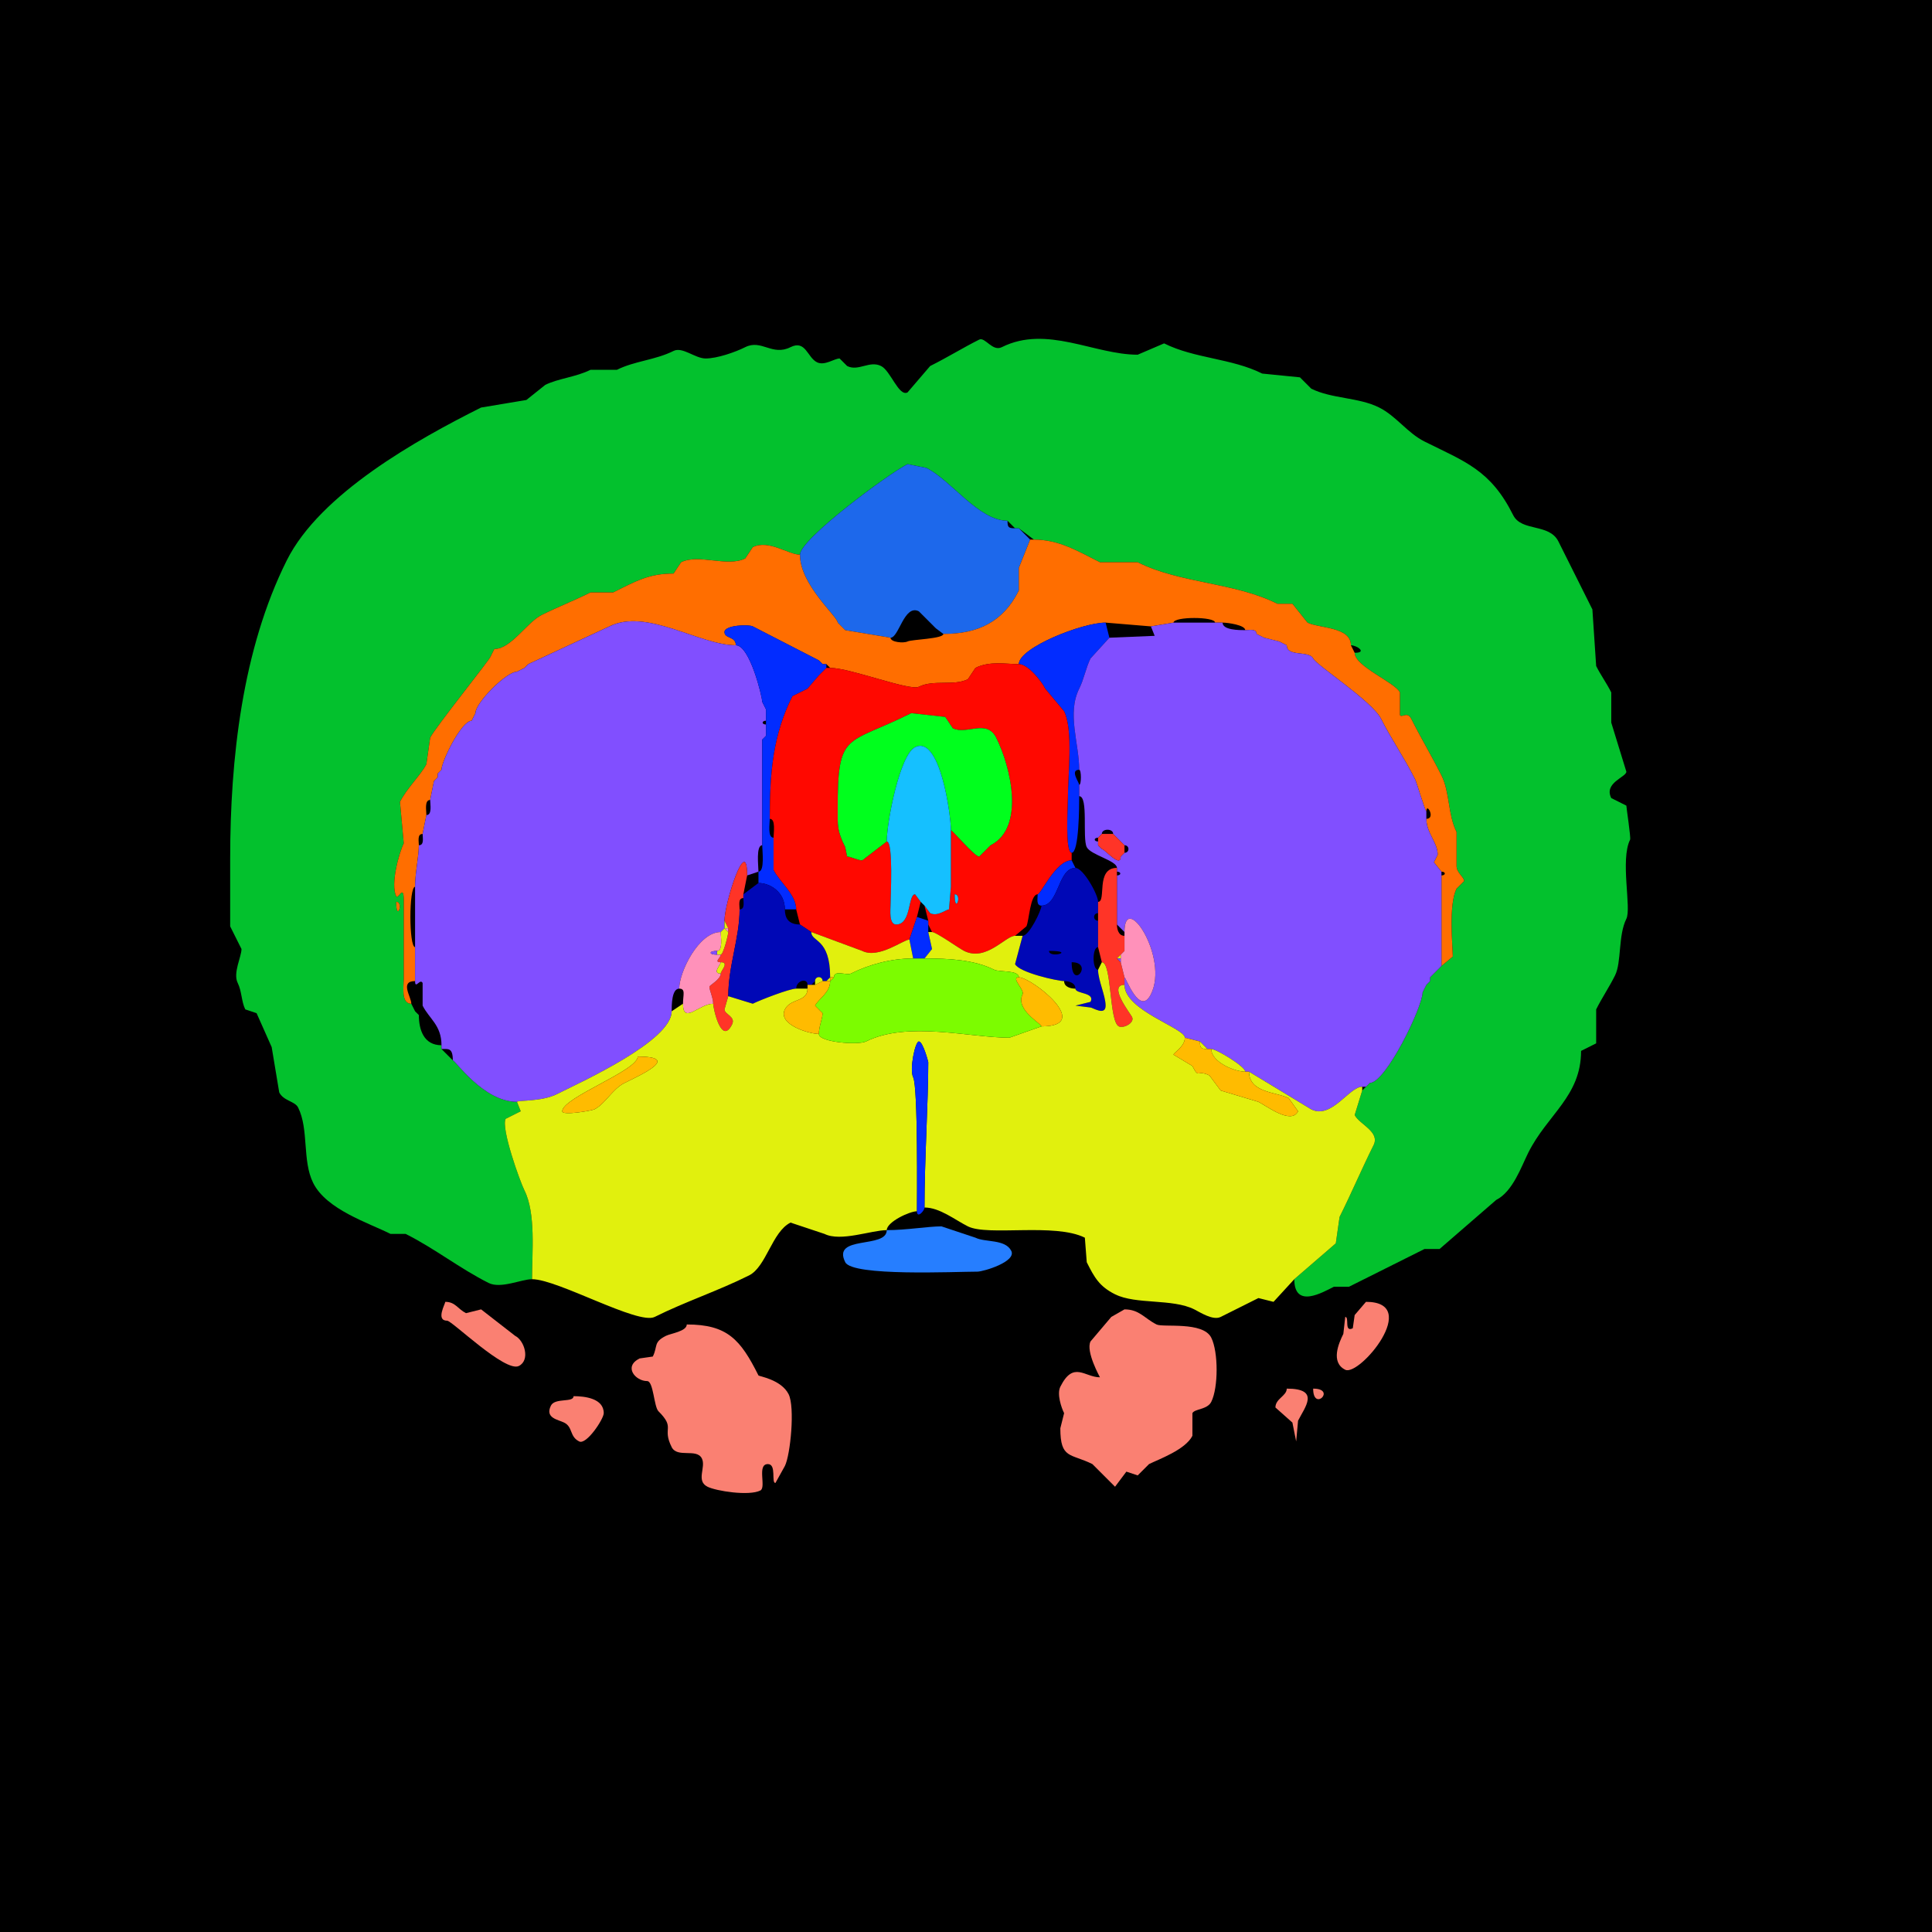 <?xml version="1.0" encoding="UTF-8"?>
<svg xmlns="http://www.w3.org/2000/svg" xmlns:xlink="http://www.w3.org/1999/xlink" width="430px" height="430px" viewBox="0 0 430 430" version="1.1">
<g id="surface1">
<rect x="0" y="0" width="430" height="430" style="fill:rgb(0%,0%,0%);fill-opacity:1;stroke:none;"/>
<path style=" stroke:none;fill-rule:evenodd;fill:rgb(1.176%,75.686%,17.647%);fill-opacity:1;" d="M 88.184 200.723 C 88.184 205.398 89.957 200.723 88.184 200.723 M 118.418 284.707 C 116.047 284.707 111.473 286.902 108.758 285.547 C 102.387 282.363 96.723 277.848 90.281 274.629 L 86.922 274.629 C 81.938 272.137 72.664 269.207 69.707 263.289 C 67.223 258.32 68.789 251.379 66.348 246.492 C 65.641 245.082 63.098 245.035 62.148 243.133 L 60.469 233.055 L 57.109 225.5 L 54.59 224.656 C 53.719 222.914 53.824 220.605 52.91 218.781 C 51.801 216.559 53.75 212.945 53.75 211.219 L 51.23 206.18 L 51.23 191.062 C 51.23 169 53.91 144.551 63.828 124.719 C 71.262 109.852 92.91 97.789 107.078 90.703 L 117.156 89.023 L 121.359 85.664 C 124.215 84.234 128.184 83.93 131.438 82.305 L 137.312 82.305 C 141.266 80.328 145.82 80.152 149.914 78.105 C 151.895 77.113 154.703 79.785 157.051 79.785 C 159.605 79.785 163.621 78.391 165.867 77.266 C 169.504 75.445 171.84 79.32 175.945 77.266 C 179.309 75.586 179.684 79.555 181.828 80.625 C 183.531 81.477 185.699 79.785 186.867 79.785 L 188.547 81.465 C 191.07 82.727 193.512 80.168 196.102 81.465 C 198.23 82.527 200.027 88.32 201.984 87.344 L 207.023 81.465 C 210.984 79.484 214.34 77.387 217.938 75.586 C 219.246 74.934 220.863 78.324 222.977 77.266 C 232.957 72.277 243.531 78.945 253.211 78.945 L 259.094 76.426 C 265.898 79.828 274.074 79.719 280.93 83.145 L 289.328 83.984 L 291.844 86.504 C 296.395 88.777 302.336 88.391 306.961 90.703 C 310.742 92.594 313.254 96.367 317.039 98.262 C 326.039 102.762 331.73 104.543 336.777 114.641 C 338.656 118.398 344.805 116.418 346.855 120.516 C 349.332 125.473 351.949 130.703 354.414 135.633 L 355.254 148.234 C 356.273 150.27 357.566 152.016 358.613 154.109 L 358.613 160.828 L 361.973 171.75 C 361.973 172.969 356.902 174.207 358.613 177.625 L 361.973 179.305 C 361.973 179.723 363.004 186.484 362.812 186.867 C 360.559 191.375 363.152 202.145 361.973 204.5 C 360.125 208.199 360.922 214.164 359.453 217.102 C 358.129 219.754 356.547 222.074 355.254 224.656 L 355.254 232.219 L 351.895 233.898 C 351.895 244.012 344.426 247.992 340.137 256.57 C 338.613 259.613 336.695 265.223 333 267.07 L 320.398 277.988 L 317.039 277.988 C 311.32 280.852 305.867 283.574 300.242 286.387 L 296.883 286.387 C 294.359 287.648 288.066 291.352 288.066 284.707 C 288.066 284.707 297.305 276.727 297.305 276.727 C 297.305 276.727 298.145 270.852 298.145 270.852 C 300.789 265.559 303.094 260.113 305.703 254.891 C 307.211 251.875 302.539 250.242 301.504 248.172 C 301.504 248.172 303.184 242.715 303.184 242.715 C 303.184 242.715 304.023 241.875 304.023 241.875 C 304.023 241.875 304.863 241.035 304.863 241.035 C 308.406 241.035 316.621 224.145 316.621 220.879 C 316.621 220.879 317.461 219.199 317.461 219.199 C 317.461 219.199 318.301 218.359 318.301 218.359 C 318.301 218.359 318.301 217.52 318.301 217.52 C 318.301 217.52 319.141 216.68 319.141 216.68 C 319.141 216.68 319.98 215.84 319.98 215.84 C 319.98 215.84 320.82 215 320.82 215 C 320.82 215 323.34 212.898 323.34 212.898 C 323.34 210.645 322.34 201.465 324.18 197.781 C 324.18 197.781 325.859 196.102 325.859 196.102 C 325.859 195.191 324.18 194.258 324.18 192.742 C 324.18 192.742 324.18 185.188 324.18 185.188 C 322.234 181.297 322.703 176.355 320.82 172.586 C 318.648 168.242 316.227 164.234 314.102 159.992 C 313.215 158.215 311.941 159.871 311.582 159.148 C 311.582 159.148 311.582 154.109 311.582 154.109 C 310.449 151.852 301.504 148.305 301.504 145.293 C 304.391 145.293 301.973 143.613 300.664 143.613 C 300.664 139.473 293.582 139.863 291.008 138.574 C 291.008 138.574 287.648 134.375 287.648 134.375 C 287.648 134.375 284.289 134.375 284.289 134.375 C 274.688 129.574 262.746 129.902 253.211 125.137 C 253.211 125.137 244.812 125.137 244.812 125.137 C 239.852 122.652 235.703 120.098 230.117 120.098 C 230.117 120.098 226.758 117.578 226.758 117.578 C 226.758 117.578 225.918 117.578 225.918 117.578 C 225.918 117.578 224.238 115.898 224.238 115.898 C 217.828 115.898 211.727 106.914 206.18 104.141 C 206.18 104.141 201.984 103.301 201.984 103.301 C 197.844 105.371 178.047 119.992 178.047 123.457 C 175.531 123.457 171.066 120.02 167.547 121.777 C 167.547 121.777 165.867 124.297 165.867 124.297 C 161.875 126.293 155.504 123.18 151.594 125.137 C 151.594 125.137 149.914 127.656 149.914 127.656 C 144.496 127.656 141.664 129.262 136.477 131.855 C 136.477 131.855 131.438 131.855 131.438 131.855 C 127.809 133.668 124.055 135.125 120.516 136.895 C 117.27 138.52 113.742 144.453 110.02 144.453 C 110.02 144.453 109.18 146.133 109.18 146.133 C 109.18 146.609 96.895 161.887 95.742 164.188 C 95.742 164.188 94.902 170.07 94.902 170.07 C 93.703 172.465 90.539 175.438 89.023 178.469 C 89.023 178.469 89.863 187.703 89.863 187.703 C 88.805 189.824 86.871 196.836 88.184 199.461 C 88.598 200.289 89.863 196.641 89.863 200.305 C 89.863 200.305 89.863 217.938 89.863 217.938 C 89.863 219.453 89.199 223.398 91.543 223.398 C 91.543 223.398 92.383 225.078 92.383 225.078 C 92.383 225.078 93.223 225.918 93.223 225.918 C 93.223 229.23 94.344 232.637 98.262 232.637 C 98.262 232.637 98.262 233.477 98.262 233.477 C 98.262 233.477 100.781 235.996 100.781 235.996 C 101.305 235.996 107.621 245.234 115.059 245.234 C 115.059 245.234 115.898 247.336 115.898 247.336 C 115.898 247.336 112.539 249.016 112.539 249.016 C 111.48 251.129 115.711 262.914 116.738 264.969 C 119.277 270.051 118.418 278.645 118.418 284.707 Z M 118.418 284.707 "/>
<path style=" stroke:none;fill-rule:nonzero;fill:rgb(11.373%,40.784%,92.157%);fill-opacity:1;" d="M 209.961 141.094 L 208.281 139.836 L 207.023 138.574 L 204.5 136.055 C 201.242 134.426 200.074 141.934 198.203 141.934 C 198.203 141.934 188.125 140.254 188.125 140.254 C 188.125 140.254 186.445 138.574 186.445 138.574 C 186.445 137.246 178.047 130.191 178.047 123.457 C 178.047 119.992 197.844 105.371 201.984 103.301 C 201.984 103.301 206.18 104.141 206.18 104.141 C 211.727 106.914 217.828 115.898 224.238 115.898 C 224.238 117.367 224.449 117.578 225.918 117.578 C 225.918 117.578 226.758 117.578 226.758 117.578 C 226.758 117.578 229.277 120.098 229.277 120.098 C 229.277 120.098 226.758 126.398 226.758 126.398 C 226.758 126.398 226.758 131.438 226.758 131.438 C 223.262 138.43 217.676 141.094 209.961 141.094 Z M 209.961 141.094 "/>
<path style=" stroke:none;fill-rule:nonzero;fill:rgb(100%,43.137%,0%);fill-opacity:1;" d="M 92.383 218.359 C 88.906 218.359 91.543 221.852 91.543 223.398 C 89.199 223.398 89.863 219.453 89.863 217.938 C 89.863 217.938 89.863 200.305 89.863 200.305 C 89.863 196.641 88.598 200.289 88.184 199.461 C 86.871 196.836 88.805 189.824 89.863 187.703 C 89.863 187.703 89.023 178.469 89.023 178.469 C 90.539 175.438 93.703 172.465 94.902 170.07 C 94.902 170.07 95.742 164.188 95.742 164.188 C 96.895 161.887 109.18 146.609 109.18 146.133 C 109.18 146.133 110.02 144.453 110.02 144.453 C 113.742 144.453 117.27 138.52 120.516 136.895 C 124.055 135.125 127.809 133.668 131.438 131.855 C 131.438 131.855 136.477 131.855 136.477 131.855 C 141.664 129.262 144.496 127.656 149.914 127.656 C 149.914 127.656 151.594 125.137 151.594 125.137 C 155.504 123.18 161.875 126.293 165.867 124.297 C 165.867 124.297 167.547 121.777 167.547 121.777 C 171.066 120.02 175.531 123.457 178.047 123.457 C 178.047 130.191 186.445 137.246 186.445 138.574 C 186.445 138.574 188.125 140.254 188.125 140.254 C 188.125 140.254 198.203 141.934 198.203 141.934 C 198.203 142.957 201.137 143.195 201.984 142.773 C 202.914 142.309 209.961 142.191 209.961 141.094 C 217.676 141.094 223.262 138.43 226.758 131.438 C 226.758 131.438 226.758 126.398 226.758 126.398 C 226.758 126.398 229.277 120.098 229.277 120.098 C 229.277 120.098 230.117 120.098 230.117 120.098 C 235.703 120.098 239.852 122.652 244.812 125.137 C 244.812 125.137 253.211 125.137 253.211 125.137 C 262.746 129.902 274.688 129.574 284.289 134.375 C 284.289 134.375 287.648 134.375 287.648 134.375 C 287.648 134.375 291.008 138.574 291.008 138.574 C 293.582 139.863 300.664 139.473 300.664 143.613 C 300.664 143.613 301.504 145.293 301.504 145.293 C 301.504 148.305 310.449 151.852 311.582 154.109 C 311.582 154.109 311.582 159.148 311.582 159.148 C 311.941 159.871 313.215 158.215 314.102 159.992 C 316.227 164.234 318.648 168.242 320.82 172.586 C 322.703 176.355 322.234 181.297 324.18 185.188 C 324.18 185.188 324.18 192.742 324.18 192.742 C 324.18 194.258 325.859 195.191 325.859 196.102 C 325.859 196.102 324.18 197.781 324.18 197.781 C 322.34 201.465 323.34 210.645 323.34 212.898 C 323.34 212.898 320.82 215 320.82 215 C 320.82 208.5 320.82 201.301 320.82 194.844 C 321.816 194.844 321.816 194.004 320.82 194.004 C 320.82 194.004 319.141 191.906 319.141 191.906 C 319.141 191.906 319.98 190.227 319.98 190.227 C 319.98 187.5 317.461 185.398 317.461 182.246 C 319.609 182.246 317.461 178.449 317.461 180.566 C 317.18 180.566 315.34 174.227 314.941 173.43 C 312.523 168.586 309.578 164.379 307.383 159.992 C 305.426 156.078 293.035 148.094 292.266 146.555 C 291.344 144.711 286.387 146.281 286.387 143.613 C 286.387 143.613 284.707 142.773 284.707 142.773 C 284.707 142.773 281.348 141.934 281.348 141.934 C 281.348 141.934 279.668 141.094 279.668 141.094 C 279.668 139.855 278.027 140.254 277.148 140.254 C 277.148 139.117 273.25 138.574 272.109 138.574 C 272.109 138.574 270.43 138.574 270.43 138.574 C 270.43 137.203 261.191 137.203 261.191 138.574 C 261.191 138.574 256.152 139.414 256.152 139.414 C 256.152 139.414 246.074 138.574 246.074 138.574 C 240.91 138.574 226.758 144.152 226.758 147.812 C 223.809 147.812 220.273 147.066 217.102 148.652 C 217.102 148.652 215.422 151.172 215.422 151.172 C 212.301 152.73 207.789 151.207 204.5 152.852 C 202.512 153.848 189.188 148.652 184.766 148.652 C 184.766 148.652 183.926 147.812 183.926 147.812 C 183.926 147.812 183.086 147.812 183.086 147.812 C 183.086 147.812 182.246 146.973 182.246 146.973 C 182.246 146.973 167.547 139.414 167.547 139.414 C 166.586 138.934 161.25 139.133 161.25 140.672 C 161.25 142.188 163.77 141.555 163.77 143.613 C 155.695 143.613 143.902 135.281 135.633 139.414 C 135.633 139.414 117.578 147.812 117.578 147.812 C 117.578 147.812 116.738 148.652 116.738 148.652 C 116.738 148.652 115.059 149.492 115.059 149.492 C 112.738 149.492 105.82 156.371 105.82 158.73 C 105.82 158.73 104.98 160.41 104.98 160.41 C 102.68 160.41 98.262 169.496 98.262 171.328 C 98.262 171.328 97.422 172.168 97.422 172.168 C 97.422 172.168 97.422 173.008 97.422 173.008 C 97.422 173.008 96.582 173.848 96.582 173.848 C 96.582 173.848 95.742 178.047 95.742 178.047 C 94.418 178.047 94.902 180.445 94.902 181.406 C 94.902 181.406 94.062 185.605 94.062 185.605 C 92.824 185.605 93.223 187.246 93.223 188.125 C 93.223 190.645 92.383 194.305 92.383 197.363 C 90.996 197.363 90.996 210.801 92.383 210.801 C 92.383 210.801 92.383 218.359 92.383 218.359 Z M 92.383 218.359 "/>
<path style=" stroke:none;fill-rule:nonzero;fill:rgb(50.588%,30.98%,100%);fill-opacity:1;" d="M 100.781 235.996 C 101.305 235.996 107.621 245.234 115.059 245.234 C 115.059 244.863 120.543 245.223 123.875 243.555 C 129.59 240.699 149.492 231.684 149.492 225.078 C 149.492 223.715 149.496 220.039 151.172 220.039 C 151.172 216.352 155.496 207.441 160.41 207.441 C 160.41 207.441 161.25 206.602 161.25 206.602 C 161.25 206.602 161.25 204.922 161.25 204.922 C 161.25 200.914 166.289 185.398 166.289 194.844 C 166.289 194.844 168.809 194.004 168.809 194.004 C 168.809 192.824 168.207 188.125 169.648 188.125 C 169.648 179.891 169.648 172.953 169.648 164.609 C 169.648 164.609 170.488 163.77 170.488 163.77 C 170.488 163.77 170.488 161.25 170.488 161.25 C 169.492 161.25 169.492 160.41 170.488 160.41 C 170.488 160.41 170.488 157.891 170.488 157.891 C 170.488 157.891 169.648 156.211 169.648 156.211 C 169.648 155.098 166.891 143.613 163.77 143.613 C 155.695 143.613 143.902 135.281 135.633 139.414 C 135.633 139.414 117.578 147.812 117.578 147.812 C 117.578 147.812 116.738 148.652 116.738 148.652 C 116.738 148.652 115.059 149.492 115.059 149.492 C 112.738 149.492 105.82 156.371 105.82 158.73 C 105.82 158.73 104.98 160.41 104.98 160.41 C 102.68 160.41 98.262 169.496 98.262 171.328 C 98.262 171.328 97.422 172.168 97.422 172.168 C 97.422 172.168 97.422 173.008 97.422 173.008 C 97.422 173.008 96.582 173.848 96.582 173.848 C 96.582 173.848 95.742 178.047 95.742 178.047 C 95.742 179.008 96.227 181.406 94.902 181.406 C 94.902 181.406 94.062 185.605 94.062 185.605 C 94.062 186.484 94.461 188.125 93.223 188.125 C 93.223 190.645 92.383 194.305 92.383 197.363 C 92.383 197.363 92.383 210.801 92.383 210.801 C 92.383 210.801 92.383 218.359 92.383 218.359 C 92.383 220.305 93.5 217.656 94.062 218.781 C 94.062 218.781 94.062 223.82 94.062 223.82 C 95.527 226.75 98.262 228.164 98.262 232.637 C 98.262 232.637 98.262 233.477 98.262 233.477 C 99.777 233.477 100.781 233.148 100.781 235.996 Z M 100.781 235.996 "/>
<path style=" stroke:none;fill-rule:nonzero;fill:rgb(0.784%,17.255%,100%);fill-opacity:1;" d="M 240.195 177.207 C 240.195 179.203 240.176 189.805 238.516 189.805 C 237.008 189.805 237.676 179.336 237.676 177.625 C 237.676 172.492 238.887 162.41 236.836 158.312 C 236.836 158.312 232.637 153.273 232.637 153.273 C 231.848 151.695 228.832 147.812 226.758 147.812 C 226.758 144.152 240.91 138.574 246.074 138.574 C 246.074 138.574 246.914 141.934 246.914 141.934 C 246.914 141.934 242.715 146.555 242.715 146.555 C 241.691 148.598 241.273 151.113 240.195 153.273 C 237.43 158.805 240.195 165.438 240.195 171.328 C 238.047 171.328 240.195 174.129 240.195 174.688 C 240.195 174.688 240.195 177.207 240.195 177.207 Z M 240.195 177.207 "/>
<path style=" stroke:none;fill-rule:evenodd;fill:rgb(50.588%,30.98%,100%);fill-opacity:1;" d="M 303.184 241.875 L 304.023 241.875 C 304.023 241.875 304.863 241.035 304.863 241.035 C 308.406 241.035 316.621 224.145 316.621 220.879 C 316.621 220.879 317.461 219.199 317.461 219.199 C 317.461 219.199 318.301 218.359 318.301 218.359 C 318.301 218.359 318.301 217.52 318.301 217.52 C 318.301 217.52 319.141 216.68 319.141 216.68 C 319.141 216.68 319.98 215.84 319.98 215.84 C 319.98 215.84 320.82 215 320.82 215 C 320.82 208.5 320.82 201.301 320.82 194.844 C 320.82 194.844 320.82 194.004 320.82 194.004 C 320.82 194.004 319.141 191.906 319.141 191.906 C 319.141 191.906 319.98 190.227 319.98 190.227 C 319.98 187.5 317.461 185.398 317.461 182.246 C 317.461 182.246 317.461 180.566 317.461 180.566 C 317.18 180.566 315.34 174.227 314.941 173.43 C 312.523 168.586 309.578 164.379 307.383 159.992 C 305.426 156.078 293.035 148.094 292.266 146.555 C 291.344 144.711 286.387 146.281 286.387 143.613 C 286.387 143.613 284.707 142.773 284.707 142.773 C 284.707 142.773 281.348 141.934 281.348 141.934 C 281.348 141.934 279.668 141.094 279.668 141.094 C 279.668 139.855 278.027 140.254 277.148 140.254 C 275.785 140.254 272.109 140.25 272.109 138.574 C 272.109 138.574 270.43 138.574 270.43 138.574 C 270.43 138.574 261.191 138.574 261.191 138.574 C 261.191 138.574 256.152 139.414 256.152 139.414 C 256.152 139.414 256.992 141.516 256.992 141.516 C 256.992 141.516 246.914 141.934 246.914 141.934 C 246.914 141.934 242.715 146.555 242.715 146.555 C 241.691 148.598 241.273 151.113 240.195 153.273 C 237.43 158.805 240.195 165.438 240.195 171.328 C 240.699 171.328 240.699 174.688 240.195 174.688 C 240.195 174.688 240.195 177.207 240.195 177.207 C 242.289 177.207 240.859 186.512 241.875 188.547 C 242.746 190.289 248.594 191.547 248.594 193.164 C 248.594 193.164 248.594 194.004 248.594 194.004 C 249.59 194.004 249.59 194.844 248.594 194.844 C 248.594 198.715 248.594 202.184 248.594 205.762 C 248.594 205.762 250.273 207.441 250.273 207.441 C 250.273 198.082 260.25 213.105 256.152 221.297 C 253.66 226.285 250.602 217.52 250.273 217.52 C 250.273 217.52 250.273 219.199 250.273 219.199 C 250.273 224.914 263.711 228.816 263.711 230.957 C 263.711 230.957 267.07 231.797 267.07 231.797 C 267.07 231.797 268.75 233.477 268.75 233.477 C 268.75 233.477 269.59 233.477 269.59 233.477 C 270.723 233.477 277.148 237.359 277.148 238.516 C 277.148 238.516 277.988 238.516 277.988 238.516 C 277.988 238.516 291.844 246.914 291.844 246.914 C 296.359 249.172 300.289 241.875 303.184 241.875 M 250.273 189.805 L 249.434 190.645 C 249.434 193.297 245.867 188.965 245.234 188.965 C 245.234 188.965 244.395 188.125 244.395 188.125 C 244.395 188.125 244.395 187.285 244.395 187.285 C 243.398 187.285 243.398 186.445 244.395 186.445 C 244.395 186.445 245.234 185.605 245.234 185.605 C 245.234 184.359 247.754 184.359 247.754 185.605 C 247.754 185.605 250.273 188.125 250.273 188.125 C 251.449 188.125 251.449 189.805 250.273 189.805 Z M 250.273 189.805 "/>
<path style=" stroke:none;fill-rule:nonzero;fill:rgb(0.784%,17.255%,100%);fill-opacity:1;" d="M 174.688 202.402 L 177.207 202.402 C 177.207 199.055 173.586 196.422 172.168 193.586 C 172.168 193.586 172.168 186.445 172.168 186.445 C 170.789 186.445 171.328 183.285 171.328 182.246 C 171.328 171.539 172.113 163.461 176.367 154.953 C 176.367 154.953 179.727 153.273 179.727 153.273 C 179.727 153.273 182.246 150.332 182.246 150.332 C 182.246 150.332 183.086 149.492 183.086 149.492 C 183.086 149.492 183.926 148.652 183.926 148.652 C 183.926 148.652 183.926 147.812 183.926 147.812 C 183.926 147.812 183.086 147.812 183.086 147.812 C 183.086 147.812 182.246 146.973 182.246 146.973 C 182.246 146.973 167.547 139.414 167.547 139.414 C 166.586 138.934 161.25 139.133 161.25 140.672 C 161.25 142.188 163.77 141.555 163.77 143.613 C 166.891 143.613 169.648 155.098 169.648 156.211 C 169.648 156.211 170.488 157.891 170.488 157.891 C 170.488 157.891 170.488 160.41 170.488 160.41 C 170.488 160.41 170.488 161.25 170.488 161.25 C 170.488 161.25 170.488 163.77 170.488 163.77 C 170.488 163.77 169.648 164.609 169.648 164.609 C 169.648 172.953 169.648 179.891 169.648 188.125 C 169.648 189.305 170.25 194.004 168.809 194.004 C 168.809 194.004 168.809 196.523 168.809 196.523 C 171.316 196.523 174.688 198.449 174.688 202.402 Z M 174.688 202.402 "/>
<path style=" stroke:none;fill-rule:evenodd;fill:rgb(100%,3.137%,0%);fill-opacity:1;" d="M 212.48 199.043 C 212.48 203.719 214.254 199.043 212.48 199.043 M 207.441 207.441 C 208.371 207.441 213.371 211.035 214.578 211.641 C 219.488 214.094 223.781 208.281 225.918 208.281 C 225.918 208.281 228.438 206.18 228.438 206.18 C 229.059 204.941 229.25 199.043 230.957 199.043 C 231.684 199.043 235 191.484 238.516 191.484 C 238.516 191.484 238.516 189.805 238.516 189.805 C 237.008 189.805 237.676 179.336 237.676 177.625 C 237.676 172.492 238.887 162.41 236.836 158.312 C 236.836 158.312 232.637 153.273 232.637 153.273 C 231.848 151.695 228.832 147.812 226.758 147.812 C 223.809 147.812 220.273 147.066 217.102 148.652 C 217.102 148.652 215.422 151.172 215.422 151.172 C 212.301 152.73 207.789 151.207 204.5 152.852 C 202.512 153.848 189.188 148.652 184.766 148.652 C 184.766 148.652 183.926 148.652 183.926 148.652 C 183.926 148.652 183.086 149.492 183.086 149.492 C 183.086 149.492 182.246 150.332 182.246 150.332 C 182.246 150.332 179.727 153.273 179.727 153.273 C 179.727 153.273 176.367 154.953 176.367 154.953 C 172.113 163.461 171.328 171.539 171.328 182.246 C 172.707 182.246 172.168 185.406 172.168 186.445 C 172.168 186.445 172.168 193.586 172.168 193.586 C 173.586 196.422 177.207 199.055 177.207 202.402 C 177.207 202.402 178.047 205.762 178.047 205.762 C 178.047 205.762 180.566 207.441 180.566 207.441 C 180.566 207.441 191.906 211.641 191.906 211.641 C 195.574 213.477 201.082 209.121 202.402 209.121 C 202.402 209.121 204.082 204.082 204.082 204.082 C 204.082 204.082 204.922 200.723 204.922 200.723 C 204.922 200.723 203.664 199.043 203.664 199.043 C 202.055 199.043 202.891 205.762 199.461 205.762 C 197.82 205.762 198.203 202.496 198.203 201.562 C 198.203 199.68 198.879 187.285 197.363 187.285 C 197.363 187.285 191.906 191.484 191.906 191.484 C 190.879 191.484 189.406 190.645 188.547 190.645 C 188.547 190.645 188.125 188.547 188.125 188.547 C 186.305 184.906 186.445 183.75 186.445 180.148 C 186.445 162.602 188.223 166.031 202.82 158.73 C 202.82 158.73 210.383 159.57 210.383 159.57 C 210.383 159.57 212.062 162.09 212.062 162.09 C 215.148 163.633 219.602 159.957 221.719 164.188 C 225.051 170.855 228.129 184.293 220.461 188.125 C 220.461 188.125 217.938 190.645 217.938 190.645 C 216.906 190.645 211.98 184.766 211.641 184.766 C 211.641 189.945 211.641 192.832 211.641 197.363 C 211.641 197.363 211.219 202.402 211.219 202.402 C 210.578 202.402 208.684 204.074 207.023 203.242 C 207.023 203.242 205.762 201.562 205.762 201.562 C 205.762 201.562 206.602 204.922 206.602 204.922 C 206.602 204.922 206.602 205.762 206.602 205.762 C 206.602 205.762 207.441 207.441 207.441 207.441 Z M 207.441 207.441 "/>
<path style=" stroke:none;fill-rule:nonzero;fill:rgb(0%,100%,11.373%);fill-opacity:1;" d="M 211.641 184.766 C 211.98 184.766 216.906 190.645 217.938 190.645 L 220.461 188.125 C 228.129 184.293 225.051 170.855 221.719 164.188 C 219.602 159.957 215.148 163.633 212.062 162.09 L 210.383 159.57 L 202.82 158.73 C 188.223 166.031 186.445 162.602 186.445 180.148 C 186.445 183.75 186.305 184.906 188.125 188.547 L 188.547 190.645 C 189.406 190.645 190.879 191.484 191.906 191.484 L 197.363 187.285 C 197.363 182.973 200.258 167.992 203.664 166.289 C 209.238 163.5 211.641 181.465 211.641 184.766 Z M 211.641 184.766 "/>
<path style=" stroke:none;fill-rule:nonzero;fill:rgb(8.235%,75.294%,100%);fill-opacity:1;" d="M 204.922 200.723 L 205.762 201.562 C 205.762 201.562 207.023 203.242 207.023 203.242 C 208.684 204.074 210.578 202.402 211.219 202.402 C 211.219 202.402 211.641 197.363 211.641 197.363 C 211.641 192.832 211.641 189.945 211.641 184.766 C 211.641 181.465 209.238 163.5 203.664 166.289 C 200.258 167.992 197.363 182.973 197.363 187.285 C 198.879 187.285 198.203 199.68 198.203 201.562 C 198.203 202.496 197.82 205.762 199.461 205.762 C 202.891 205.762 202.055 199.043 203.664 199.043 C 203.664 199.043 204.922 200.723 204.922 200.723 Z M 204.922 200.723 "/>
<path style=" stroke:none;fill-rule:nonzero;fill:rgb(100%,20.392%,15.294%);fill-opacity:1;" d="M 250.273 189.805 L 249.434 190.645 C 249.434 193.297 245.867 188.965 245.234 188.965 C 245.234 188.965 244.395 188.125 244.395 188.125 C 244.395 188.125 244.395 187.285 244.395 187.285 C 244.395 187.285 244.395 186.445 244.395 186.445 C 244.395 186.445 245.234 185.605 245.234 185.605 C 245.234 185.605 247.754 185.605 247.754 185.605 C 247.754 185.605 250.273 188.125 250.273 188.125 C 250.273 188.125 250.273 189.805 250.273 189.805 Z M 250.273 189.805 "/>
<path style=" stroke:none;fill-rule:nonzero;fill:rgb(100%,20.392%,15.294%);fill-opacity:1;" d="M 162.09 221.719 L 161.25 224.656 C 161.25 225.773 163.812 226.25 162.93 228.016 C 160.531 232.816 158.73 224.324 158.73 223.398 C 158.73 222.098 157.891 220.418 157.891 219.617 C 157.891 219.262 160.41 218.016 160.41 216.68 C 160.41 216.078 162.402 214.16 160.41 214.16 C 158.789 214.16 160.41 213.184 160.41 212.48 C 160.977 212.48 162.09 208.035 162.09 207.441 C 162.09 207.441 162.09 206.602 162.09 206.602 C 162.09 206.602 161.25 204.922 161.25 204.922 C 161.25 200.914 166.289 185.398 166.289 194.844 C 166.289 194.844 165.449 199.043 165.449 199.043 C 165.449 199.043 165.449 199.883 165.449 199.883 C 164.211 199.883 164.609 201.523 164.609 202.402 C 164.609 208.785 162.09 214.953 162.09 221.719 Z M 162.09 221.719 "/>
<path style=" stroke:none;fill-rule:nonzero;fill:rgb(0.784%,17.255%,100%);fill-opacity:1;" d="M 230.957 199.043 C 230.957 199.922 230.559 201.562 231.797 201.562 C 235.715 201.562 235.426 193.164 239.355 193.164 C 239.355 193.164 238.516 191.484 238.516 191.484 C 235 191.484 231.684 199.043 230.957 199.043 Z M 230.957 199.043 "/>
<path style=" stroke:none;fill-rule:evenodd;fill:rgb(0%,3.137%,71.373%);fill-opacity:1;" d="M 238.516 214.16 C 238.516 220.719 243.586 214.16 238.516 214.16 M 233.477 211.641 C 233.477 213.414 239.684 211.641 233.477 211.641 M 236.836 218.359 C 237.875 218.359 239.355 218.715 239.355 220.039 C 239.355 221.262 243.797 220.812 242.715 222.977 C 242.715 222.977 239.355 223.82 239.355 223.82 C 239.355 223.82 242.715 224.238 242.715 224.238 C 243.148 224.238 246.074 226.18 246.074 223.82 C 246.074 221.633 244.395 218.137 244.395 215.84 C 243.062 215.84 243.062 210.801 244.395 210.801 C 244.395 210.801 244.395 204.922 244.395 204.922 C 243.219 204.922 243.219 203.242 244.395 203.242 C 244.395 203.242 244.395 200.723 244.395 200.723 C 244.395 199.055 241.07 193.164 239.355 193.164 C 235.426 193.164 235.715 201.562 231.797 201.562 C 231.797 202.594 229.066 208.281 227.598 208.281 C 227.598 208.281 225.918 214.578 225.918 214.578 C 226.867 216.477 235.414 218.359 236.836 218.359 Z M 236.836 218.359 "/>
<path style=" stroke:none;fill-rule:nonzero;fill:rgb(100%,20.392%,15.294%);fill-opacity:1;" d="M 250.273 217.52 L 250.273 219.199 C 246.551 219.199 251.555 225.539 251.953 226.336 C 252.605 227.645 250.07 228.965 249.016 228.438 C 246.812 227.336 247.488 214.16 245.234 214.16 C 245.234 214.16 244.395 210.801 244.395 210.801 C 244.395 210.801 244.395 204.922 244.395 204.922 C 244.395 204.922 244.395 203.242 244.395 203.242 C 244.395 203.242 244.395 200.723 244.395 200.723 C 246.324 200.723 243.762 193.164 248.594 193.164 C 248.594 193.164 248.594 194.004 248.594 194.004 C 248.594 194.004 248.594 194.844 248.594 194.844 C 248.594 198.715 248.594 202.184 248.594 205.762 C 248.594 206.801 248.949 208.281 250.273 208.281 C 250.273 208.281 250.273 211.641 250.273 211.641 C 250.273 211.641 249.434 212.48 249.434 212.48 C 249.434 212.48 248.594 213.32 248.594 213.32 C 248.594 213.32 249.434 214.16 249.434 214.16 C 249.434 214.16 250.273 217.52 250.273 217.52 Z M 250.273 217.52 "/>
<path style=" stroke:none;fill-rule:nonzero;fill:rgb(0%,3.137%,71.373%);fill-opacity:1;" d="M 177.207 220.039 C 175.723 220.039 169.199 222.574 167.547 223.398 L 162.09 221.719 C 162.09 214.953 164.609 208.785 164.609 202.402 C 165.848 202.402 165.449 200.762 165.449 199.883 C 165.449 199.883 165.449 199.043 165.449 199.043 C 165.449 199.043 168.809 196.523 168.809 196.523 C 171.316 196.523 174.688 198.449 174.688 202.402 C 174.688 204.23 175.391 205.762 178.047 205.762 C 178.047 205.762 180.566 207.441 180.566 207.441 C 180.566 209.742 184.766 208.691 184.766 217.52 C 184.766 217.52 183.926 218.359 183.926 218.359 C 183.926 218.359 183.086 218.359 183.086 218.359 C 183.086 217.184 181.406 217.184 181.406 218.359 C 181.406 218.359 180.566 219.199 180.566 219.199 C 180.566 219.199 179.727 219.199 179.727 219.199 C 179.727 217.574 177.207 218.219 177.207 220.039 Z M 177.207 220.039 "/>
<path style=" stroke:none;fill-rule:nonzero;fill:rgb(8.235%,75.294%,100%);fill-opacity:1;" d="M 212.48 199.043 C 212.48 203.719 214.254 199.043 212.48 199.043 Z M 212.48 199.043 "/>
<path style=" stroke:none;fill-rule:nonzero;fill:rgb(100%,43.137%,0%);fill-opacity:1;" d="M 88.184 200.723 C 88.184 205.398 89.957 200.723 88.184 200.723 Z M 88.184 200.723 "/>
<path style=" stroke:none;fill-rule:nonzero;fill:rgb(0.784%,17.255%,100%);fill-opacity:1;" d="M 203.242 213.32 L 205.762 213.32 C 205.762 213.32 207.441 211.219 207.441 211.219 C 207.441 211.219 206.602 207.441 206.602 207.441 C 206.602 207.441 206.602 205.762 206.602 205.762 C 206.602 205.762 206.602 204.922 206.602 204.922 C 206.602 204.922 204.082 204.082 204.082 204.082 C 204.082 204.082 202.402 209.121 202.402 209.121 C 202.402 209.121 203.242 213.32 203.242 213.32 Z M 203.242 213.32 "/>
<path style=" stroke:none;fill-rule:nonzero;fill:rgb(100%,56.863%,72.941%);fill-opacity:1;" d="M 249.434 214.16 L 250.273 217.52 C 250.602 217.52 253.66 226.285 256.152 221.297 C 260.25 213.105 250.273 198.082 250.273 207.441 C 250.273 207.441 250.273 208.281 250.273 208.281 C 250.273 208.281 250.273 211.641 250.273 211.641 C 250.273 211.641 249.434 212.48 249.434 212.48 C 249.434 212.48 249.434 213.32 249.434 213.32 C 249.434 213.32 249.434 214.16 249.434 214.16 Z M 249.434 214.16 "/>
<path style=" stroke:none;fill-rule:nonzero;fill:rgb(88.235%,94.118%,5.098%);fill-opacity:1;" d="M 161.25 206.602 L 162.09 206.602 C 162.09 206.602 161.25 204.922 161.25 204.922 C 161.25 204.922 161.25 206.602 161.25 206.602 Z M 161.25 206.602 "/>
<path style=" stroke:none;fill-rule:nonzero;fill:rgb(88.235%,94.118%,5.098%);fill-opacity:1;" d="M 159.57 212.48 L 160.41 212.48 C 160.977 212.48 162.09 208.035 162.09 207.441 C 162.09 207.441 161.25 206.602 161.25 206.602 C 161.25 206.602 160.41 207.441 160.41 207.441 C 160.41 208.48 160.949 211.641 159.57 211.641 C 159.57 211.641 159.57 212.48 159.57 212.48 Z M 159.57 212.48 "/>
<path style=" stroke:none;fill-rule:nonzero;fill:rgb(100%,56.863%,72.941%);fill-opacity:1;" d="M 162.09 206.602 L 162.09 207.441 C 162.09 207.441 161.25 206.602 161.25 206.602 C 161.25 206.602 162.09 206.602 162.09 206.602 Z M 162.09 206.602 "/>
<path style=" stroke:none;fill-rule:nonzero;fill:rgb(100%,56.863%,72.941%);fill-opacity:1;" d="M 152.012 223.398 C 152.012 228.117 155.625 223.398 158.73 223.398 C 158.73 222.098 157.891 220.418 157.891 219.617 C 157.891 219.262 160.41 218.016 160.41 216.68 C 158.418 216.68 160.41 214.762 160.41 214.16 C 158.789 214.16 160.41 213.184 160.41 212.48 C 160.41 212.48 159.57 212.48 159.57 212.48 C 157.711 212.48 157.711 211.641 159.57 211.641 C 160.949 211.641 160.41 208.48 160.41 207.441 C 155.496 207.441 151.172 216.352 151.172 220.039 C 152.66 220.039 152.012 221.461 152.012 223.398 Z M 152.012 223.398 "/>
<path style=" stroke:none;fill-rule:nonzero;fill:rgb(88.235%,94.118%,5.098%);fill-opacity:1;" d="M 184.766 217.52 L 185.605 217.52 C 185.605 215.785 188.422 217.16 189.383 216.68 C 193.457 214.645 198.363 213.32 203.242 213.32 C 203.242 213.32 202.402 209.121 202.402 209.121 C 201.082 209.121 195.574 213.477 191.906 211.641 C 191.906 211.641 180.566 207.441 180.566 207.441 C 180.566 209.742 184.766 208.691 184.766 217.52 Z M 184.766 217.52 "/>
<path style=" stroke:none;fill-rule:evenodd;fill:rgb(88.235%,94.118%,5.098%);fill-opacity:1;" d="M 141.934 235.156 C 141.934 238.297 125.137 244.281 125.137 247.336 C 125.137 248.352 131.73 247.188 132.273 246.914 C 134.734 245.684 136.285 242.391 138.992 241.035 C 142.438 239.312 151.793 235.156 141.934 235.156 M 197.363 273.789 C 193.969 273.789 187.113 276.434 183.508 274.629 L 175.945 272.109 C 171.812 274.176 170.566 281.938 166.711 283.867 C 159.836 287.305 152.496 289.715 145.711 293.105 C 142.035 294.945 124.129 284.707 118.418 284.707 C 118.418 278.645 119.277 270.051 116.738 264.969 C 115.711 262.914 111.48 251.129 112.539 249.016 C 112.539 249.016 115.898 247.336 115.898 247.336 C 115.898 247.336 115.059 245.234 115.059 245.234 C 115.059 244.863 120.543 245.223 123.875 243.555 C 129.59 240.699 149.492 231.684 149.492 225.078 C 149.492 225.078 152.012 223.398 152.012 223.398 C 152.012 228.117 155.625 223.398 158.73 223.398 C 158.73 224.324 160.531 232.816 162.93 228.016 C 163.812 226.25 161.25 225.773 161.25 224.656 C 161.25 224.656 162.09 221.719 162.09 221.719 C 162.09 221.719 167.547 223.398 167.547 223.398 C 169.199 222.574 175.723 220.039 177.207 220.039 C 177.207 220.039 179.727 220.039 179.727 220.039 C 179.727 223.074 175.949 222.133 174.688 224.656 C 173.027 227.977 179.984 230.117 182.246 230.117 C 182.246 231.992 191.047 232.645 192.742 231.797 C 201.98 227.18 215.852 230.957 224.656 230.957 C 224.656 230.957 231.797 228.438 231.797 228.438 C 243.531 228.438 229.598 217.52 226.758 217.52 C 226.758 215.848 222.391 216.387 221.297 215.84 C 216.809 213.594 211.188 213.32 205.762 213.32 C 205.762 213.32 207.441 211.219 207.441 211.219 C 207.441 211.219 206.602 207.441 206.602 207.441 C 206.602 207.441 207.441 207.441 207.441 207.441 C 208.371 207.441 213.371 211.035 214.578 211.641 C 219.488 214.094 223.781 208.281 225.918 208.281 C 225.918 208.281 227.598 208.281 227.598 208.281 C 227.598 208.281 225.918 214.578 225.918 214.578 C 226.867 216.477 235.414 218.359 236.836 218.359 C 236.836 219.684 238.316 220.039 239.355 220.039 C 239.355 221.262 243.797 220.812 242.715 222.977 C 242.715 222.977 239.355 223.82 239.355 223.82 C 239.355 223.82 242.715 224.238 242.715 224.238 C 243.148 224.238 246.074 226.18 246.074 223.82 C 246.074 221.633 244.395 218.137 244.395 215.84 C 244.395 215.84 245.234 214.16 245.234 214.16 C 247.488 214.16 246.812 227.336 249.016 228.438 C 250.07 228.965 252.605 227.645 251.953 226.336 C 251.555 225.539 246.551 219.199 250.273 219.199 C 250.273 224.914 263.711 228.816 263.711 230.957 C 263.711 232.957 261.191 234.289 261.191 234.734 C 261.191 234.734 265.391 237.258 265.391 237.258 C 266.902 240.273 266.363 237.953 269.172 239.355 C 269.172 239.355 271.688 242.715 271.688 242.715 C 271.688 242.715 280.086 245.234 280.086 245.234 C 281.922 246.152 287.379 250.387 288.906 247.336 C 288.906 247.336 286.805 244.395 286.805 244.395 C 284.113 243.047 277.988 243.23 277.988 238.516 C 277.988 238.516 291.844 246.914 291.844 246.914 C 296.359 249.172 300.289 241.875 303.184 241.875 C 303.184 241.875 303.184 242.715 303.184 242.715 C 303.184 242.715 301.504 248.172 301.504 248.172 C 302.539 250.242 307.211 251.875 305.703 254.891 C 303.094 260.113 300.789 265.559 298.145 270.852 C 298.145 270.852 297.305 276.727 297.305 276.727 C 297.305 276.727 288.066 284.707 288.066 284.707 C 288.066 284.707 283.445 289.746 283.445 289.746 C 283.445 289.746 280.086 288.906 280.086 288.906 C 280.086 288.906 271.688 293.105 271.688 293.105 C 269.969 293.965 267.109 292.074 265.812 291.426 C 260.926 288.984 252.836 290.395 248.172 288.066 C 244.68 286.32 243.566 284.309 241.875 280.93 C 241.875 280.93 241.453 275.469 241.453 275.469 C 234.762 272.121 219.902 275.191 215.422 272.949 C 212.566 271.523 209.141 268.75 205.762 268.75 C 205.762 258.141 206.602 245.355 206.602 236.414 C 206.602 236.332 205.426 231.797 204.5 231.797 C 203.676 231.797 202.375 238.043 203.242 239.773 C 204.344 241.98 204.082 267.441 204.082 269.59 C 202.43 269.59 197.363 271.969 197.363 273.789 Z M 197.363 273.789 "/>
<path style=" stroke:none;fill-rule:nonzero;fill:rgb(50.588%,30.98%,100%);fill-opacity:1;" d="M 159.57 211.641 C 157.711 211.641 157.711 212.48 159.57 212.48 C 159.57 212.48 159.57 211.641 159.57 211.641 Z M 159.57 211.641 "/>
<path style=" stroke:none;fill-rule:nonzero;fill:rgb(88.235%,94.118%,5.098%);fill-opacity:1;" d="M 250.273 211.641 L 249.434 212.48 C 249.434 212.48 250.273 211.641 250.273 211.641 Z M 250.273 211.641 "/>
<path style=" stroke:none;fill-rule:nonzero;fill:rgb(88.235%,94.118%,5.098%);fill-opacity:1;" d="M 248.594 213.32 L 249.434 213.32 C 249.434 213.32 249.434 212.48 249.434 212.48 C 249.434 212.48 248.594 213.32 248.594 213.32 Z M 248.594 213.32 "/>
<path style=" stroke:none;fill-rule:nonzero;fill:rgb(48.627%,98.824%,0%);fill-opacity:1;" d="M 231.797 228.438 L 224.656 230.957 C 215.852 230.957 201.98 227.18 192.742 231.797 C 191.047 232.645 182.246 231.992 182.246 230.117 C 182.246 228.57 183.086 226.52 183.086 225.5 C 183.086 225.5 181.406 223.82 181.406 223.82 C 182.16 222.309 184.766 220.93 184.766 218.359 C 184.766 218.359 185.605 217.52 185.605 217.52 C 185.605 215.785 188.422 217.16 189.383 216.68 C 193.457 214.645 198.363 213.32 203.242 213.32 C 203.242 213.32 205.762 213.32 205.762 213.32 C 211.188 213.32 216.809 213.594 221.297 215.84 C 222.391 216.387 226.758 215.848 226.758 217.52 C 224.867 217.52 228.094 220.309 227.598 221.297 C 225.898 224.699 231.797 227.84 231.797 228.438 Z M 231.797 228.438 "/>
<path style=" stroke:none;fill-rule:nonzero;fill:rgb(50.588%,30.98%,100%);fill-opacity:1;" d="M 249.434 213.32 L 249.434 214.16 C 249.434 214.16 248.594 213.32 248.594 213.32 C 248.594 213.32 249.434 213.32 249.434 213.32 Z M 249.434 213.32 "/>
<path style=" stroke:none;fill-rule:nonzero;fill:rgb(88.235%,94.118%,5.098%);fill-opacity:1;" d="M 160.41 214.16 C 162.402 214.16 160.41 216.078 160.41 216.68 C 158.418 216.68 160.41 214.762 160.41 214.16 Z M 160.41 214.16 "/>
<path style=" stroke:none;fill-rule:nonzero;fill:rgb(88.235%,94.118%,5.098%);fill-opacity:1;" d="M 183.086 218.359 L 181.406 219.199 C 181.406 219.199 181.406 218.359 181.406 218.359 C 181.406 217.184 183.086 217.184 183.086 218.359 Z M 183.086 218.359 "/>
<path style=" stroke:none;fill-rule:nonzero;fill:rgb(88.235%,94.118%,5.098%);fill-opacity:1;" d="M 183.926 218.359 L 184.766 218.359 C 184.766 218.359 184.766 217.52 184.766 217.52 C 184.766 217.52 183.926 218.359 183.926 218.359 Z M 183.926 218.359 "/>
<path style=" stroke:none;fill-rule:nonzero;fill:rgb(100%,73.333%,0%);fill-opacity:1;" d="M 185.605 217.52 L 184.766 218.359 C 184.766 218.359 184.766 217.52 184.766 217.52 C 184.766 217.52 185.605 217.52 185.605 217.52 Z M 185.605 217.52 "/>
<path style=" stroke:none;fill-rule:nonzero;fill:rgb(100%,73.333%,0%);fill-opacity:1;" d="M 226.758 217.52 C 229.598 217.52 243.531 228.438 231.797 228.438 C 231.797 227.84 225.898 224.699 227.598 221.297 C 228.094 220.309 224.867 217.52 226.758 217.52 Z M 226.758 217.52 "/>
<path style=" stroke:none;fill-rule:nonzero;fill:rgb(100%,73.333%,0%);fill-opacity:1;" d="M 179.727 220.039 C 179.727 223.074 175.949 222.133 174.688 224.656 C 173.027 227.977 179.984 230.117 182.246 230.117 C 182.246 228.57 183.086 226.52 183.086 225.5 C 183.086 225.5 181.406 223.82 181.406 223.82 C 182.16 222.309 184.766 220.93 184.766 218.359 C 184.766 218.359 183.926 218.359 183.926 218.359 C 183.926 218.359 183.086 218.359 183.086 218.359 C 183.086 218.359 181.406 219.199 181.406 219.199 C 181.406 219.199 180.566 219.199 180.566 219.199 C 180.566 219.199 179.727 219.199 179.727 219.199 C 179.727 219.199 179.727 220.039 179.727 220.039 Z M 179.727 220.039 "/>
<path style=" stroke:none;fill-rule:nonzero;fill:rgb(100%,43.137%,0%);fill-opacity:1;" d="M 92.383 225.078 L 93.223 225.918 C 93.223 225.918 92.383 225.078 92.383 225.078 Z M 92.383 225.078 "/>
<path style=" stroke:none;fill-rule:nonzero;fill:rgb(100%,73.333%,0%);fill-opacity:1;" d="M 277.148 238.516 L 277.988 238.516 C 277.988 243.23 284.113 243.047 286.805 244.395 C 286.805 244.395 288.906 247.336 288.906 247.336 C 287.379 250.387 281.922 246.152 280.086 245.234 C 280.086 245.234 271.688 242.715 271.688 242.715 C 271.688 242.715 269.172 239.355 269.172 239.355 C 266.363 237.953 266.902 240.273 265.391 237.258 C 265.391 237.258 261.191 234.734 261.191 234.734 C 261.191 234.289 263.711 232.957 263.711 230.957 C 263.711 230.957 267.07 231.797 267.07 231.797 C 267.07 233.266 267.281 233.477 268.75 233.477 C 268.75 233.477 269.59 233.477 269.59 233.477 C 269.59 236.332 274.711 238.516 277.148 238.516 Z M 277.148 238.516 "/>
<path style=" stroke:none;fill-rule:nonzero;fill:rgb(0.784%,17.255%,100%);fill-opacity:1;" d="M 205.762 268.75 C 205.762 269.504 204.082 271.293 204.082 269.59 C 204.082 267.441 204.344 241.98 203.242 239.773 C 202.375 238.043 203.676 231.797 204.5 231.797 C 205.426 231.797 206.602 236.332 206.602 236.414 C 206.602 245.355 205.762 258.141 205.762 268.75 Z M 205.762 268.75 "/>
<path style=" stroke:none;fill-rule:nonzero;fill:rgb(88.235%,94.118%,5.098%);fill-opacity:1;" d="M 267.07 231.797 L 268.75 233.477 C 267.281 233.477 267.07 233.266 267.07 231.797 Z M 267.07 231.797 "/>
<path style=" stroke:none;fill-rule:nonzero;fill:rgb(88.235%,94.118%,5.098%);fill-opacity:1;" d="M 269.59 233.477 C 270.723 233.477 277.148 237.359 277.148 238.516 C 274.711 238.516 269.59 236.332 269.59 233.477 Z M 269.59 233.477 "/>
<path style=" stroke:none;fill-rule:nonzero;fill:rgb(100%,73.333%,0%);fill-opacity:1;" d="M 141.934 235.156 C 141.934 238.297 125.137 244.281 125.137 247.336 C 125.137 248.352 131.73 247.188 132.273 246.914 C 134.734 245.684 136.285 242.391 138.992 241.035 C 142.438 239.312 151.793 235.156 141.934 235.156 Z M 141.934 235.156 "/>
<path style=" stroke:none;fill-rule:nonzero;fill:rgb(14.902%,49.412%,100%);fill-opacity:1;" d="M 197.363 273.789 C 197.363 278 185.07 274.816 188.125 280.93 C 189.723 284.125 212.578 283.027 217.52 283.027 C 218.906 283.027 226.273 280.801 225.078 278.406 C 223.742 275.738 219.27 276.555 217.102 275.469 L 209.539 272.949 C 206.559 272.949 201.727 273.789 197.363 273.789 Z M 197.363 273.789 "/>
<path style=" stroke:none;fill-rule:nonzero;fill:rgb(98.039%,50.196%,44.706%);fill-opacity:1;" d="M 99.102 289.746 C 99.102 290.207 96.922 293.945 99.523 293.945 C 100.605 293.945 112.449 305.539 115.477 304.023 C 118.059 302.734 116.746 298.359 114.641 297.305 L 107.078 291.426 L 103.719 292.266 C 101.891 291.352 101.352 289.746 99.102 289.746 Z M 99.102 289.746 "/>
<path style=" stroke:none;fill-rule:nonzero;fill:rgb(98.039%,50.196%,44.706%);fill-opacity:1;" d="M 304.023 289.746 L 301.504 292.688 L 301.086 295.625 C 299.09 296.621 300.387 293.105 299.406 293.105 L 298.984 296.883 C 297.957 298.941 296.094 303.207 299.406 304.863 C 302.547 306.434 316.504 289.746 304.023 289.746 Z M 304.023 289.746 "/>
<path style=" stroke:none;fill-rule:nonzero;fill:rgb(98.039%,50.196%,44.706%);fill-opacity:1;" d="M 250.273 291.426 L 247.336 293.105 L 242.715 298.562 C 241.602 300.793 244.832 306.543 244.812 306.543 C 241.418 306.543 238.922 302.789 235.996 308.641 C 235.188 310.262 236.223 313.301 236.836 314.523 L 235.996 317.883 C 235.996 324.789 238.273 323.43 243.133 325.859 L 248.172 330.898 L 250.695 327.539 L 253.211 328.379 L 255.734 325.859 C 257.848 324.801 263.828 322.684 265.391 319.562 L 265.391 314.523 C 265.891 313.523 268.703 313.773 269.59 312 C 271.176 308.832 271.176 300.895 269.59 297.727 C 267.746 294.035 258.844 295.5 257.414 294.785 C 254.711 293.434 253.602 291.426 250.273 291.426 Z M 250.273 291.426 "/>
<path style=" stroke:none;fill-rule:nonzero;fill:rgb(98.039%,50.196%,44.706%);fill-opacity:1;" d="M 152.852 294.785 C 152.852 296.309 149.254 296.793 148.234 297.305 C 145.355 298.742 146.453 299.605 145.293 301.922 L 142.352 302.344 C 138.688 304.176 141.445 307.383 144.031 307.383 C 145.449 307.383 145.531 313.082 146.555 314.102 C 150.43 317.98 147.277 317.648 149.492 322.078 C 150.738 324.574 155.051 322.277 156.211 324.602 C 157.188 326.551 154.824 329.574 157.469 330.898 C 159.383 331.855 166.691 333.008 169.227 331.738 C 170.609 331.047 168.391 325.859 170.906 325.859 C 172.898 325.859 171.594 330.059 172.586 330.059 L 174.688 326.281 C 175.926 323.805 176.961 313.188 175.527 310.32 C 173.883 307.031 168.91 306.328 168.809 306.125 C 164.805 298.117 161.875 294.785 152.852 294.785 Z M 152.852 294.785 "/>
<path style=" stroke:none;fill-rule:nonzero;fill:rgb(98.039%,50.196%,44.706%);fill-opacity:1;" d="M 286.387 309.062 C 286.387 310.699 283.867 311.277 283.867 313.262 L 287.648 316.621 L 288.484 320.82 L 288.906 316.203 C 290.406 313.199 293.953 309.062 286.387 309.062 Z M 286.387 309.062 "/>
<path style=" stroke:none;fill-rule:nonzero;fill:rgb(98.039%,50.196%,44.706%);fill-opacity:1;" d="M 292.266 309.062 C 292.266 314.348 297.551 309.062 292.266 309.062 Z M 292.266 309.062 "/>
<path style=" stroke:none;fill-rule:nonzero;fill:rgb(98.039%,50.196%,44.706%);fill-opacity:1;" d="M 127.656 310.742 C 127.656 312.234 123.516 311.043 122.617 312.844 C 121.227 315.625 124.219 315.953 125.555 316.621 C 127.559 317.621 126.703 319.715 128.914 320.82 C 130.531 321.629 134.375 315.816 134.375 314.523 C 134.375 311.211 130.117 310.742 127.656 310.742 Z M 127.656 310.742 "/>
</g>
</svg>
